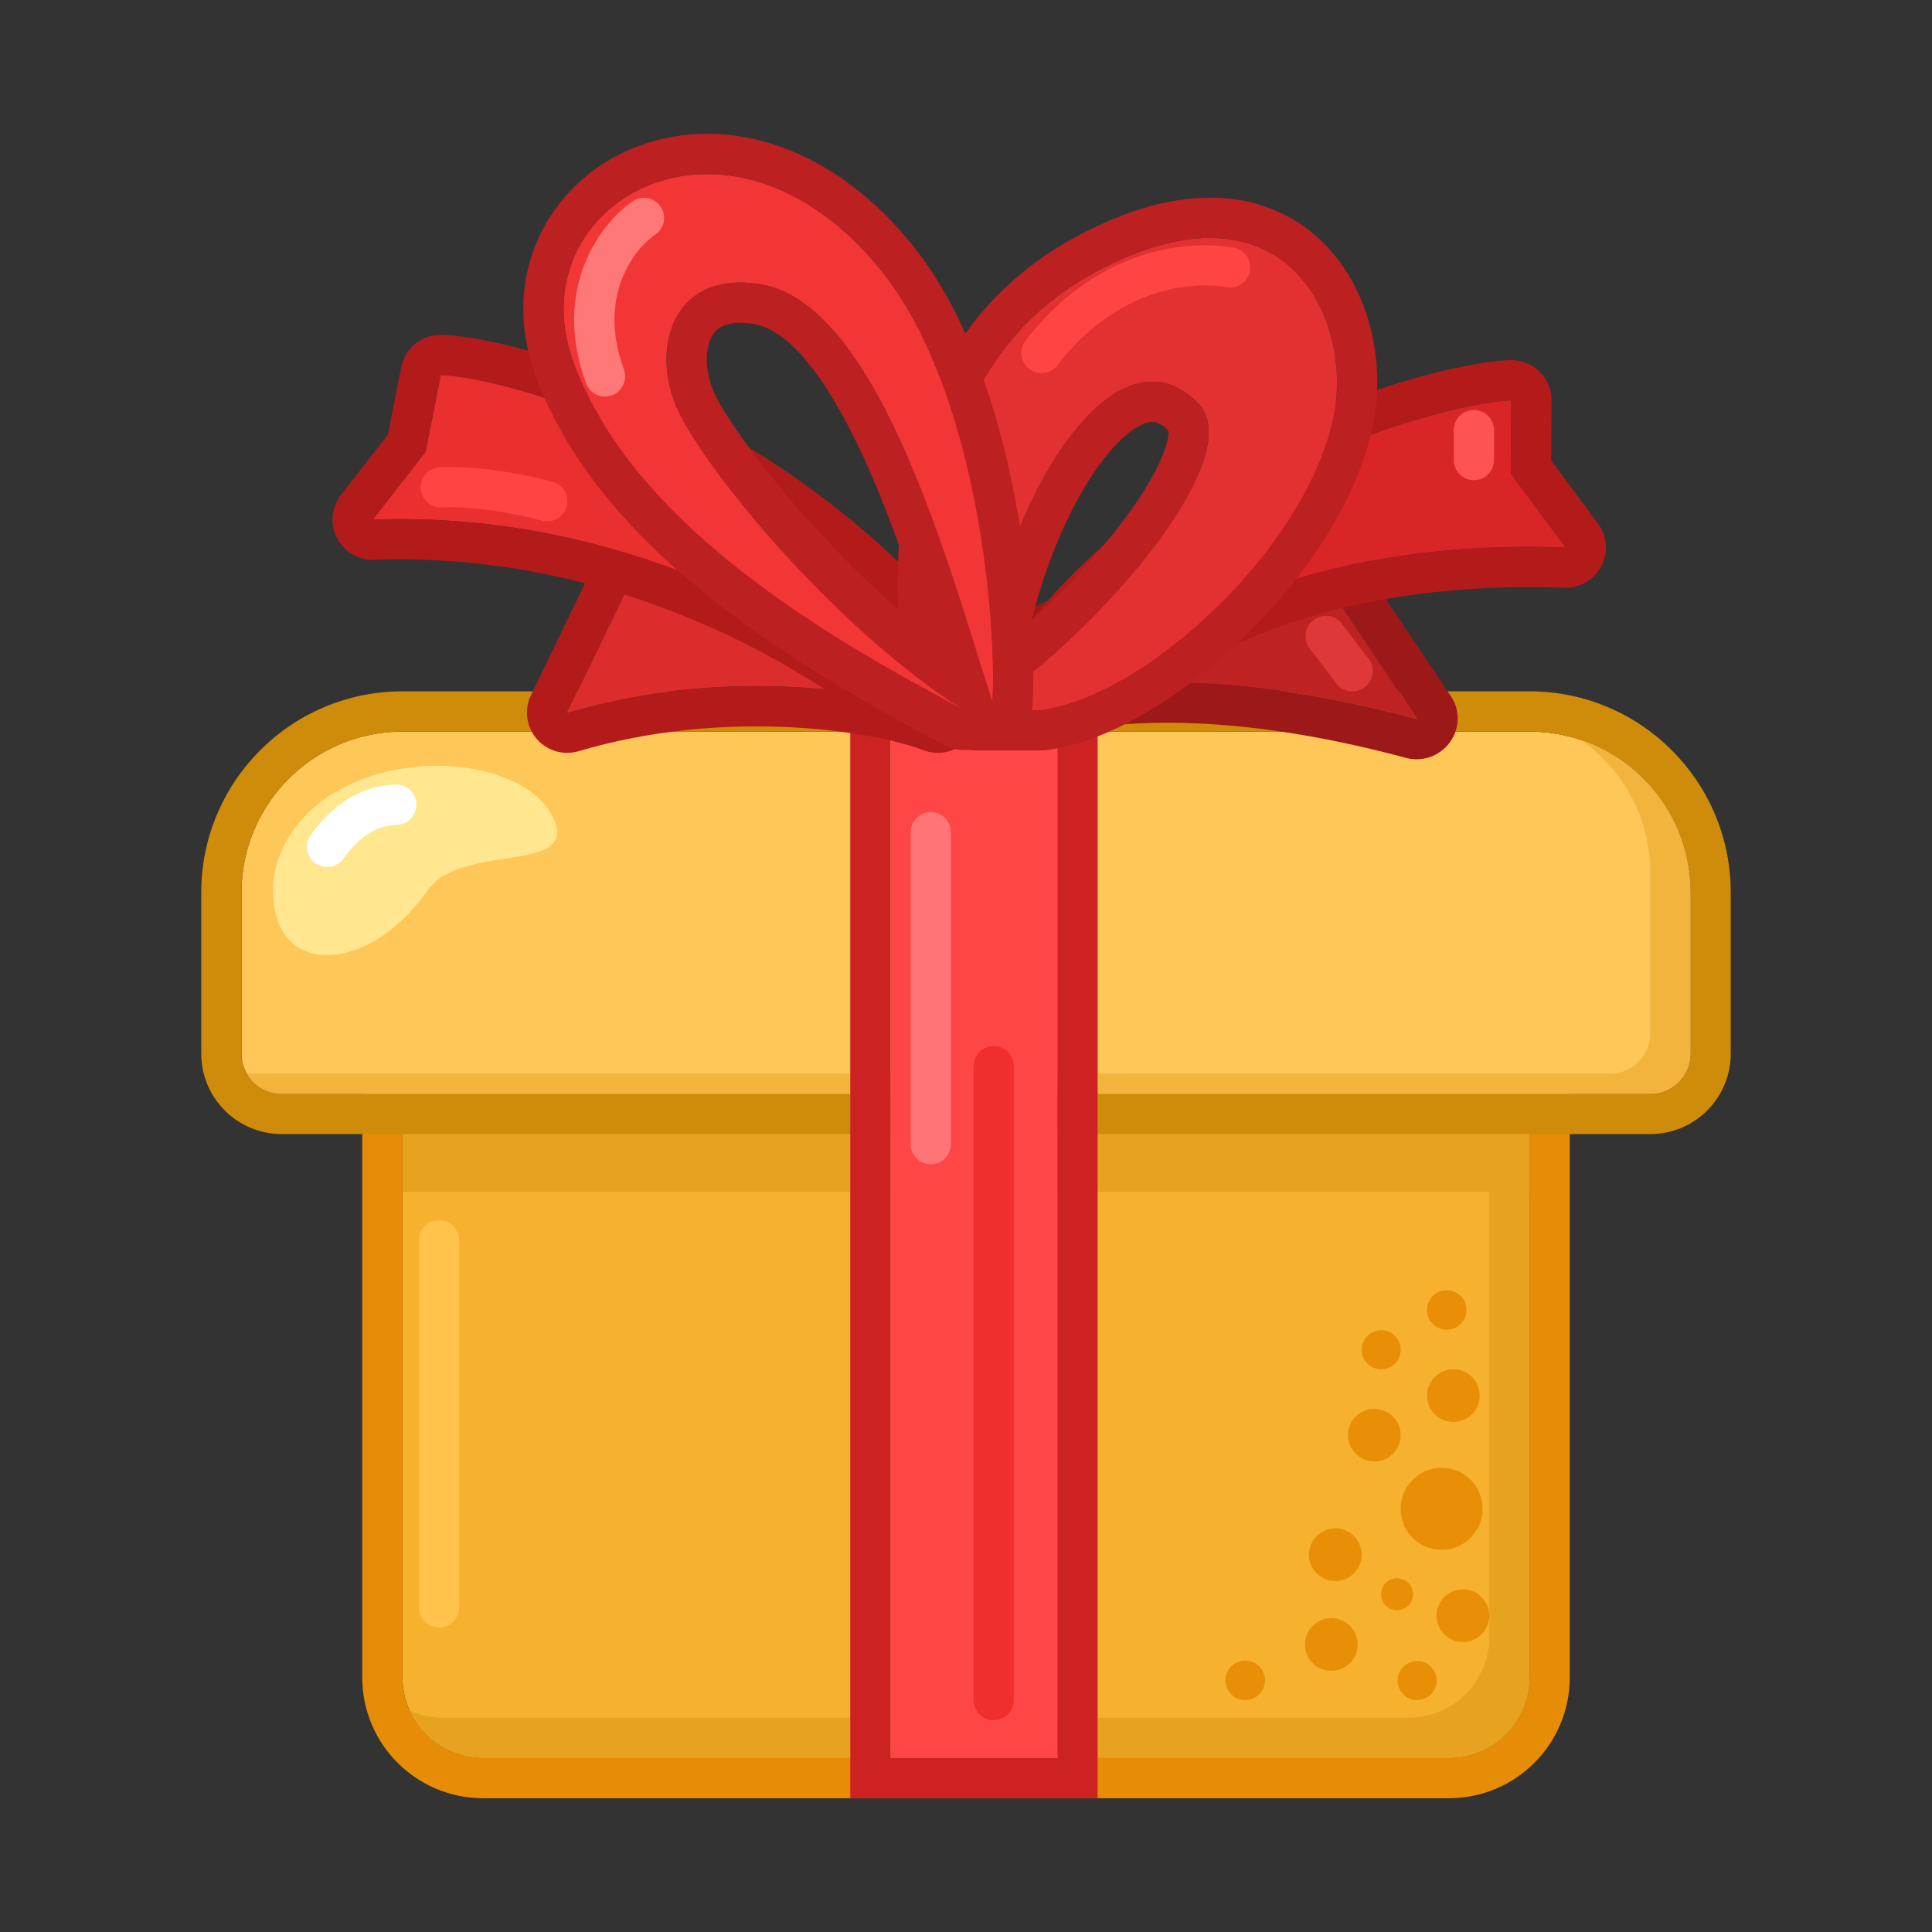 <?xml version="1.0" ?><svg fill="none" height="96" viewBox="0 0 96 96" width="96" xmlns="http://www.w3.org/2000/svg"><rect x="0" y="0" width="96" height="96" fill="#333333" stroke="none"/><path d="M20 53.352C20 52.247 20.895 51.352 22 51.352H74C75.105 51.352 76 52.247 76 53.352V83.352C76 85.561 74.209 87.352 72 87.352H24C21.791 87.352 20 85.561 20 83.352V53.352Z" fill="#F6B22F"/><path clip-rule="evenodd" d="M22 49.352H74C76.209 49.352 78 51.142 78 53.352V83.352C78 86.665 75.314 89.352 72 89.352H24C20.686 89.352 18 86.665 18 83.352V53.352C18 51.142 19.791 49.352 22 49.352ZM22 51.352C20.895 51.352 20 52.247 20 53.352V83.352C20 85.561 21.791 87.352 24 87.352H72C74.209 87.352 76 85.561 76 83.352V53.352C76 52.247 75.105 51.352 74 51.352H22Z" fill="#E68C06" fill-rule="evenodd"/><path clip-rule="evenodd" d="M21.812 60.625C22.365 60.625 22.812 61.073 22.812 61.625V79.875C22.812 80.427 22.365 80.875 21.812 80.875C21.26 80.875 20.812 80.427 20.812 79.875V61.625C20.812 61.073 21.26 60.625 21.812 60.625Z" fill="#FFC24A" fill-rule="evenodd"/><path clip-rule="evenodd" d="M20.354 84.998C20.981 86.386 22.378 87.352 24 87.352H72C74.209 87.352 76 85.561 76 83.352V53.352C76 52.247 75.105 51.352 74 51.352V81.352C74 83.561 72.209 85.352 70 85.352H22C21.413 85.352 20.856 85.225 20.354 84.998Z" fill="#E7A320" fill-rule="evenodd"/><path d="M20 49.352H76V59.227H20V49.352Z" fill="#E7A320"/><path d="M69.597 67.068C69.597 67.603 69.163 68.038 68.627 68.038C68.092 68.038 67.657 67.603 67.657 67.068C67.657 66.532 68.092 66.098 68.627 66.098C69.163 66.098 69.597 66.532 69.597 67.068Z" fill="#E88E07"/><path d="M71.388 83.507C71.388 84.042 70.953 84.477 70.418 84.477C69.882 84.477 69.448 84.042 69.448 83.507C69.448 82.971 69.882 82.537 70.418 82.537C70.953 82.537 71.388 82.971 71.388 83.507Z" fill="#E88E07"/><path d="M73.525 69.347C73.525 70.07 72.939 70.656 72.216 70.656C71.493 70.656 70.906 70.07 70.906 69.347C70.906 68.624 71.493 68.038 72.216 68.038C72.939 68.038 73.525 68.624 73.525 69.347Z" fill="#E88E07"/><path d="M72.87 65.092C72.87 65.634 72.431 66.074 71.888 66.074C71.346 66.074 70.906 65.634 70.906 65.092C70.906 64.549 71.346 64.11 71.888 64.11C72.431 64.11 72.87 64.549 72.87 65.092Z" fill="#E88E07"/><path d="M73.669 74.972C73.669 76.097 72.757 77.009 71.632 77.009C70.507 77.009 69.595 76.097 69.595 74.972C69.595 73.847 70.507 72.935 71.632 72.935C72.757 72.935 73.669 73.847 73.669 74.972Z" fill="#E88E07"/><path d="M69.597 71.311C69.597 72.034 69.011 72.62 68.288 72.62C67.565 72.62 66.979 72.034 66.979 71.311C66.979 70.588 67.565 70.002 68.288 70.002C69.011 70.002 69.597 70.588 69.597 71.311Z" fill="#E88E07"/><path d="M74 80.282C74 81.005 73.414 81.592 72.691 81.592C71.968 81.592 71.381 81.005 71.381 80.282C71.381 79.559 71.968 78.973 72.691 78.973C73.414 78.973 74 79.559 74 80.282Z" fill="#E88E07"/><path d="M70.216 79.215C70.216 79.654 69.86 80.009 69.422 80.009C68.983 80.009 68.627 79.654 68.627 79.215C68.627 78.776 68.983 78.421 69.422 78.421C69.86 78.421 70.216 78.776 70.216 79.215Z" fill="#E88E07"/><path d="M67.462 81.713C67.462 82.436 66.876 83.022 66.152 83.022C65.429 83.022 64.843 82.436 64.843 81.713C64.843 80.989 65.429 80.403 66.152 80.403C66.876 80.403 67.462 80.989 67.462 81.713Z" fill="#E88E07"/><path d="M67.657 77.251C67.657 77.974 67.071 78.561 66.348 78.561C65.625 78.561 65.039 77.974 65.039 77.251C65.039 76.528 65.625 75.942 66.348 75.942C67.071 75.942 67.657 76.528 67.657 77.251Z" fill="#E88E07"/><path d="M62.857 83.495C62.857 84.037 62.417 84.477 61.875 84.477C61.333 84.477 60.893 84.037 60.893 83.495C60.893 82.952 61.333 82.513 61.875 82.513C62.417 82.513 62.857 82.952 62.857 83.495Z" fill="#E88E07"/><path d="M12 44.352C12 39.933 15.582 36.352 20 36.352H76C80.418 36.352 84 39.933 84 44.352V52.352C84 53.456 83.105 54.352 82 54.352H14C12.895 54.352 12 53.456 12 52.352V44.352Z" fill="#FFC658"/><path clip-rule="evenodd" d="M20 34.352H76C81.523 34.352 86 38.829 86 44.352V52.352C86 54.561 84.209 56.352 82 56.352H14C11.791 56.352 10 54.561 10 52.352V44.352C10 38.829 14.477 34.352 20 34.352ZM20 36.352C15.582 36.352 12 39.933 12 44.352V52.352C12 53.456 12.895 54.352 14 54.352H82C83.105 54.352 84 53.456 84 52.352V44.352C84 39.933 80.418 36.352 76 36.352H20Z" fill="#CF8C0B" fill-rule="evenodd"/><path clip-rule="evenodd" d="M12.268 53.352C12.613 53.949 13.26 54.352 14 54.352H82C83.105 54.352 84 53.456 84 52.352V44.352C84 40.821 81.713 37.824 78.539 36.763C80.63 38.206 82 40.619 82 43.352V51.352C82 52.456 81.105 53.352 80 53.352H12.268Z" fill="#F2B43D" fill-rule="evenodd"/><path d="M44.25 36.352H52.54V87.352H44.25V36.352Z" fill="#FF4646"/><path clip-rule="evenodd" d="M42.25 34.352H54.54V89.352H42.25V34.352ZM44.25 36.352V87.352H52.54V36.352H44.25Z" fill="#CD2222" fill-rule="evenodd"/><path clip-rule="evenodd" d="M46.25 40.352C46.802 40.352 47.25 40.799 47.25 41.352V56.852C47.25 57.404 46.802 57.852 46.25 57.852C45.698 57.852 45.25 57.404 45.25 56.852V41.352C45.25 40.799 45.698 40.352 46.25 40.352Z" fill="#FF7575" fill-rule="evenodd"/><path clip-rule="evenodd" d="M49.375 51.977C49.927 51.977 50.375 52.424 50.375 52.977V84.477C50.375 85.029 49.927 85.477 49.375 85.477C48.823 85.477 48.375 85.029 48.375 84.477V52.977C48.375 52.424 48.823 51.977 49.375 51.977Z" fill="#F02E2E" fill-rule="evenodd"/><path d="M27.585 40.862C28.499 43.395 22.898 41.911 21.27 44.221C18.582 48.034 14.744 48.362 13.829 45.83C12.915 43.298 14.346 40.031 18.145 38.659C21.943 37.287 26.67 38.33 27.585 40.862Z" fill="#FFE68F"/><path d="M28.183 35.409C35.724 33.164 43.474 34.226 46.599 35.409L50.474 33.164C37.974 27.789 34.911 28.477 31.536 28.476L28.183 35.409Z" fill="#DC2C2C"/><path clip-rule="evenodd" d="M47.601 37.139C47.081 37.441 46.453 37.492 45.891 37.279C43.164 36.248 35.863 35.209 28.754 37.326C27.994 37.552 27.173 37.308 26.66 36.705C26.146 36.101 26.038 35.251 26.383 34.538L29.736 27.606C30.07 26.915 30.769 26.476 31.536 26.477C31.83 26.477 32.135 26.47 32.457 26.463C33.836 26.434 35.525 26.398 37.941 26.837C40.899 27.375 44.945 28.609 51.264 31.327C51.959 31.625 52.425 32.29 52.47 33.045C52.515 33.8 52.131 34.516 51.476 34.895L47.601 37.139ZM48.159 32.193C38.706 28.336 35.396 28.404 32.548 28.463C32.207 28.47 31.873 28.477 31.536 28.477L28.183 35.409C29.025 35.158 29.87 34.949 30.711 34.776C37.397 33.403 43.823 34.358 46.599 35.409L50.474 33.164C49.664 32.816 48.893 32.493 48.159 32.193Z" fill="#B31B1B" fill-rule="evenodd"/><path d="M70.426 35.733C61.539 33.35 55.169 33.598 50.597 34.854L47.913 34.011C59.337 27.976 63.69 29.553 66.647 30.092L70.426 35.733Z" fill="#BF2222"/><path clip-rule="evenodd" d="M49.962 36.758C50.329 36.873 50.723 36.879 51.098 36.776C55.25 35.636 61.248 35.348 69.871 37.66C70.678 37.876 71.544 37.567 72.041 36.886C72.539 36.204 72.563 35.294 72.101 34.606L68.322 28.964C68.028 28.525 67.568 28.225 67.044 28.129C66.846 28.093 66.63 28.049 66.397 28.002C65.034 27.724 63.053 27.321 60.288 27.602C57.065 27.929 52.863 29.155 46.998 32.253C46.28 32.633 45.853 33.399 45.914 34.199C45.975 34.998 46.512 35.674 47.278 35.915L49.962 36.758ZM50.66 34.837C54.711 33.736 60.167 33.427 67.523 35.027C68.46 35.23 69.427 35.465 70.426 35.733L66.647 30.092C66.419 30.05 66.182 30.002 65.935 29.952C63.229 29.406 59.218 28.596 50.492 32.718C49.675 33.105 48.816 33.534 47.913 34.011L50.597 34.854C50.618 34.849 50.639 34.843 50.66 34.837Z" fill="#9D1818" fill-rule="evenodd"/><path clip-rule="evenodd" d="M65.27 30.81C64.828 31.148 64.738 31.776 65.07 32.211L66.408 33.968C66.74 34.404 67.367 34.483 67.81 34.145C68.252 33.807 68.342 33.179 68.01 32.744L66.672 30.987C66.34 30.551 65.712 30.472 65.27 30.81Z" fill="#DE3838" fill-rule="evenodd"/><path d="M18.524 25.82C30.978 25.375 40.399 31.205 44.191 34.054L46.649 33.132C38.396 22.55 25.515 18.786 21.899 18.632L21.149 22.445L18.524 25.82Z" fill="#EA2F2F"/><path clip-rule="evenodd" d="M44.893 35.927C44.254 36.167 43.536 36.063 42.99 35.653C39.371 32.934 30.398 27.397 18.595 27.819C17.819 27.846 17.097 27.422 16.743 26.731C16.39 26.039 16.468 25.205 16.945 24.592L19.278 21.592L19.937 18.246C20.127 17.277 20.997 16.592 21.984 16.634C24.158 16.727 28.558 17.819 33.408 20.173C38.308 22.551 43.864 26.31 48.226 31.902C48.618 32.404 48.747 33.063 48.574 33.675C48.401 34.288 47.947 34.782 47.351 35.005L44.893 35.927ZM21.149 22.445L18.524 25.82C19.385 25.789 20.231 25.788 21.062 25.815C32.253 26.167 40.661 31.402 44.191 34.054L46.649 33.132C46.211 32.57 45.759 32.028 45.297 31.503C37.054 22.161 25.323 18.778 21.899 18.632L21.149 22.445Z" fill="#B31B1B" fill-rule="evenodd"/><path clip-rule="evenodd" d="M26.929 25.872C24.501 25.223 22.565 25.173 21.98 25.216C21.429 25.257 20.949 24.843 20.909 24.292C20.868 23.741 21.282 23.262 21.833 23.221C22.664 23.16 24.824 23.239 27.446 23.94C27.979 24.083 28.296 24.631 28.154 25.165C28.011 25.698 27.463 26.015 26.929 25.872Z" fill="#FF4444" fill-rule="evenodd"/><path d="M77.796 27.205C66.802 26.813 59.908 30.043 56.56 32.558L52.436 32.53C59.722 23.189 71.904 20.027 75.096 19.891L75.071 23.533L77.796 27.205Z" fill="#D92525"/><path clip-rule="evenodd" d="M56.546 34.558C56.984 34.561 57.411 34.42 57.761 34.157C60.725 31.931 67.165 28.827 77.725 29.204C78.493 29.231 79.209 28.816 79.566 28.136C79.924 27.456 79.86 26.63 79.402 26.013L77.075 22.878L77.096 19.905C77.099 19.357 76.878 18.832 76.484 18.452C76.09 18.072 75.558 17.869 75.01 17.893C73.083 17.975 68.983 18.893 64.475 20.937C59.929 22.999 54.761 26.298 50.859 31.3C50.391 31.901 50.304 32.715 50.636 33.401C50.968 34.087 51.661 34.525 52.423 34.53L56.546 34.558ZM75.071 23.533L77.796 27.205C76.934 27.174 76.097 27.166 75.285 27.178C65.743 27.315 59.645 30.241 56.56 32.558L52.436 32.53C52.98 31.833 53.55 31.171 54.143 30.542C60.296 24.002 68.768 21.034 73.094 20.168C73.933 20 74.616 19.912 75.096 19.891L75.071 23.533Z" fill="#B31B1B" fill-rule="evenodd"/><path clip-rule="evenodd" d="M73.236 20.372C73.789 20.372 74.236 20.82 74.236 21.372V22.862C74.236 23.414 73.789 23.862 73.236 23.862C72.684 23.862 72.236 23.414 72.236 22.862V21.372C72.236 20.82 72.684 20.372 73.236 20.372Z" fill="#FF5252" fill-rule="evenodd"/><path d="M54.392 13.539C44.906 18.681 46.75 30.039 46.75 33.351L48.75 33.664C49.579 25.539 55.222 15.664 59.534 20.039C62.44 22.986 52.606 33.417 48.421 35.289H51.738C56.88 34.601 64.703 27.468 66.225 20.914C67.386 15.914 63.847 8.414 54.392 13.539Z" fill="#E33030"/><path clip-rule="evenodd" d="M46.421 35.324C45.458 35.164 44.75 34.33 44.75 33.351C44.75 33.075 44.73 32.676 44.704 32.181C44.607 30.304 44.439 27.037 45.048 23.766C45.845 19.481 48.006 14.726 53.439 11.781C56.015 10.384 58.365 9.75 60.467 9.827C62.606 9.906 64.367 10.721 65.68 11.992C68.217 14.447 68.874 18.347 68.173 21.366C67.293 25.154 64.674 28.9 61.727 31.741C58.813 34.55 55.193 36.845 52.003 37.271C51.916 37.283 51.827 37.289 51.738 37.289H48.421C47.477 37.289 46.662 36.629 46.465 35.706C46.438 35.579 46.423 35.451 46.421 35.324ZM52.244 35.203C57.378 34.142 64.752 27.257 66.225 20.914C67.386 15.914 63.847 8.414 54.392 13.539C46.002 18.087 46.475 27.496 46.697 31.902C46.725 32.478 46.75 32.968 46.75 33.351L48.75 33.664C48.763 33.539 48.777 33.414 48.791 33.289C48.814 33.101 48.839 32.912 48.866 32.722C48.916 32.378 48.974 32.032 49.039 31.685C50.475 24.047 55.567 16.015 59.534 20.039C61.863 22.401 56.007 29.572 51.436 33.289C51.201 33.48 50.97 33.662 50.743 33.833C50.73 33.843 50.717 33.853 50.703 33.863C49.888 34.478 49.134 34.958 48.502 35.252C48.475 35.265 48.448 35.277 48.421 35.289H51.738C51.904 35.267 52.073 35.238 52.244 35.203ZM51.276 30.793C52.58 29.622 53.929 28.223 55.087 26.803C56.341 25.265 57.289 23.804 57.76 22.648C58.092 21.833 58.073 21.487 58.055 21.388C57.755 21.099 57.536 21.012 57.412 20.983C57.286 20.953 57.117 20.95 56.858 21.049C56.262 21.276 55.413 21.969 54.475 23.31C53.13 25.234 51.958 27.983 51.276 30.793Z" fill="#BC2020" fill-rule="evenodd"/><path clip-rule="evenodd" d="M50.959 16.927C55.366 11.232 60.858 12.216 61.321 12.308C61.863 12.417 62.214 12.944 62.106 13.485C61.997 14.027 61.47 14.378 60.929 14.27C60.767 14.237 56.259 13.346 52.541 18.151C52.203 18.588 51.575 18.668 51.138 18.33C50.701 17.992 50.621 17.364 50.959 16.927Z" fill="#FF4444" fill-rule="evenodd"/><path clip-rule="evenodd" d="M20.687 39.957C20.703 40.51 20.269 40.97 19.717 40.986C18.499 41.022 17.636 41.86 17.064 42.662C16.743 43.111 16.118 43.215 15.669 42.894C15.219 42.573 15.115 41.949 15.436 41.499C16.114 40.551 17.476 39.051 19.658 38.987C20.21 38.971 20.671 39.405 20.687 39.957Z" fill="white" fill-rule="evenodd"/><path d="M28.5 18.017C31.5 26.142 41.188 31.705 47.875 35.267C41.608 31.288 35.591 23.977 33.875 20.767C32.159 17.558 33.312 13.33 37.875 14.143C43.783 15.195 47.391 28.985 49.312 34.875C49.542 31.502 48.711 19.492 43.75 13.393C36.125 4.018 25.586 10.127 28.5 18.017Z" fill="#F23535"/><path clip-rule="evenodd" d="M49.083 36.862C48.479 37.319 47.643 37.41 46.935 37.033C43.578 35.244 39.351 32.894 35.57 29.927C31.806 26.972 28.308 23.271 26.624 18.71C24.776 13.707 27.242 9.117 31.404 7.384C35.602 5.637 41.045 6.897 45.301 12.131C48.1 15.571 49.624 20.496 50.442 24.781C51.267 29.102 51.436 33.122 51.308 35.011C51.243 35.966 50.51 36.741 49.559 36.86C49.398 36.88 49.239 36.88 49.083 36.862ZM48.719 26.53C47.986 21.989 46.505 16.78 43.75 13.393C36.125 4.018 25.586 10.127 28.5 18.017C30.103 22.359 33.615 25.968 37.558 28.932C40.76 31.339 44.246 33.319 47.226 34.92C47.445 35.038 47.661 35.154 47.875 35.267C47.648 35.123 47.421 34.974 47.194 34.822C44.191 32.796 41.279 30.061 38.91 27.446C36.533 24.822 34.703 22.317 33.875 20.767C32.159 17.558 33.312 13.33 37.875 14.143C41.792 14.84 44.699 21.139 46.772 27.021C47.481 29.031 48.093 30.993 48.614 32.666C48.708 32.967 48.8 33.26 48.888 33.541C48.897 33.571 48.906 33.6 48.915 33.629C49.055 34.074 49.187 34.491 49.312 34.875C49.331 34.606 49.342 34.282 49.346 33.911C49.36 32.211 49.202 29.515 48.719 26.53ZM46.182 31.595C45.38 29.056 44.419 26.165 43.255 23.494C42.344 21.404 41.358 19.572 40.309 18.23C39.235 16.857 38.292 16.248 37.524 16.111C36.691 15.963 36.193 16.075 35.919 16.201C35.659 16.32 35.466 16.512 35.327 16.804C35.016 17.459 35.006 18.64 35.639 19.825C36.385 21.221 38.195 23.71 40.642 26.377C42.306 28.19 44.207 30.022 46.182 31.595Z" fill="#BC2020" fill-rule="evenodd"/><path clip-rule="evenodd" d="M32.828 10.269C33.138 10.726 33.018 11.348 32.561 11.658C31.565 12.332 29.643 14.68 31.001 18.359C31.192 18.877 30.927 19.452 30.409 19.643C29.891 19.834 29.316 19.569 29.124 19.051C27.382 14.33 29.852 11.077 31.439 10.002C31.896 9.692 32.518 9.812 32.828 10.269Z" fill="#FF7878" fill-rule="evenodd"/></svg>